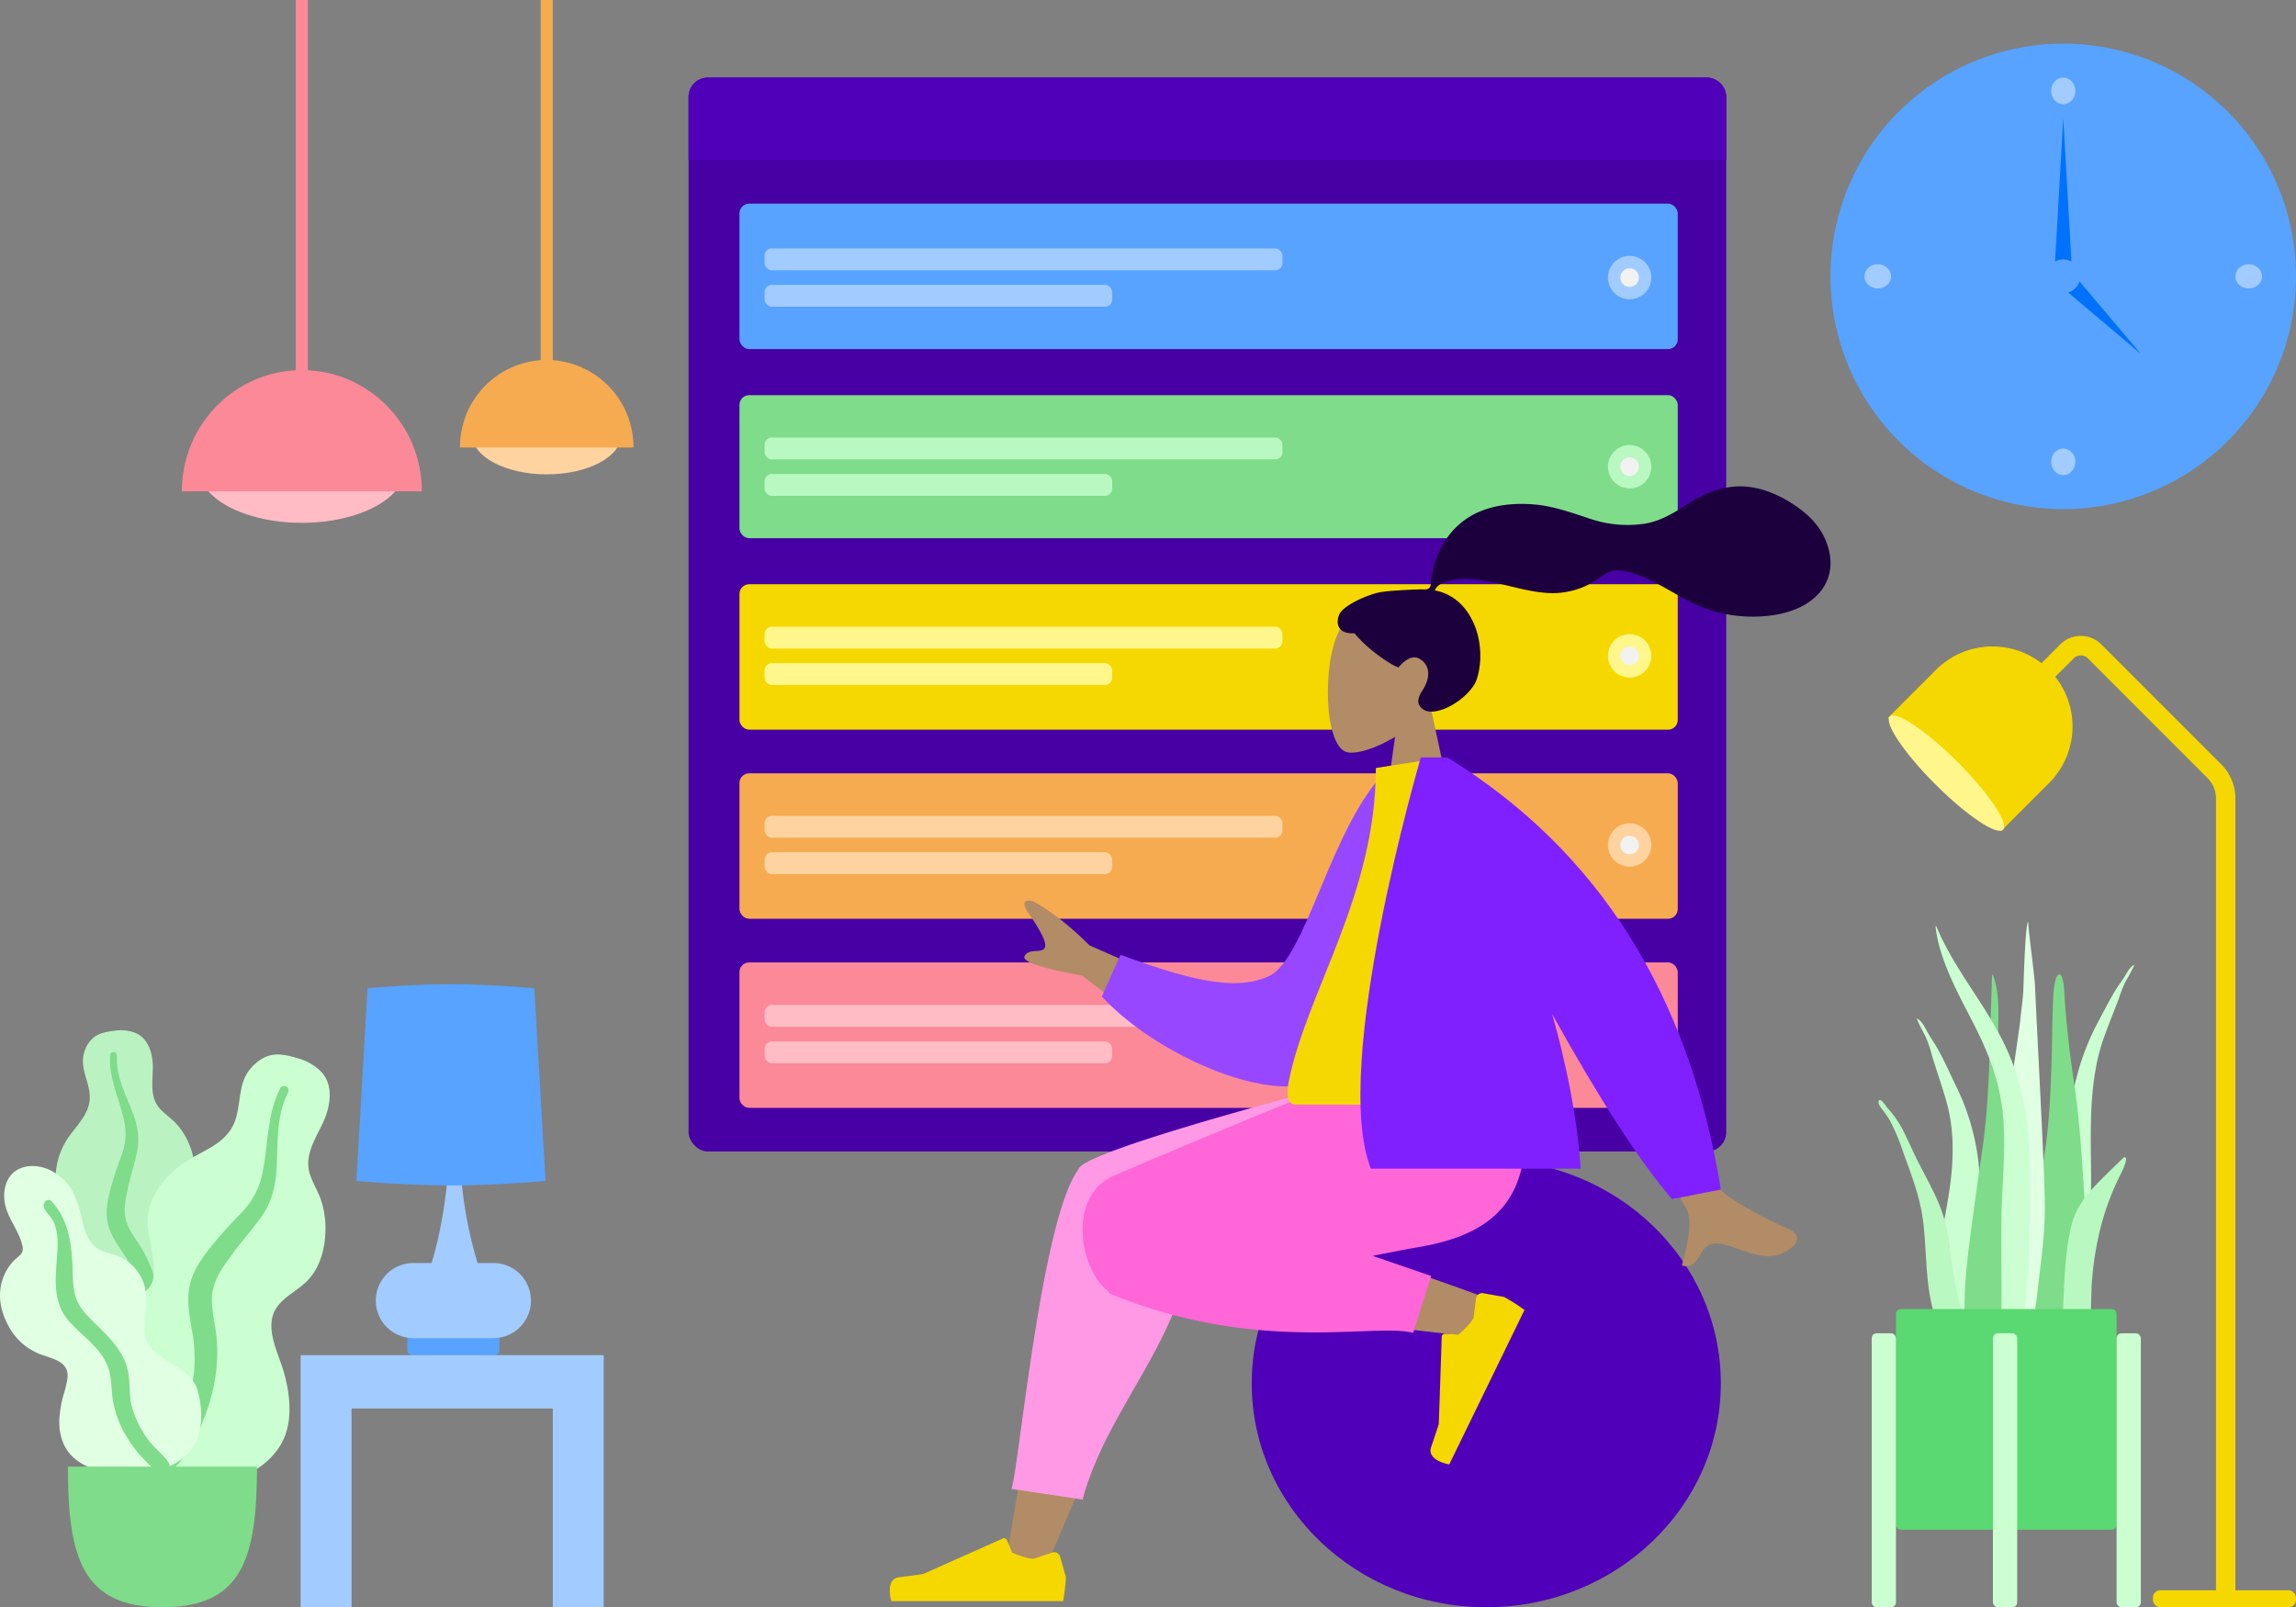 <svg xmlns="http://www.w3.org/2000/svg" width="947" height="663" viewBox="0 0 947 663">
  <rect x="0" y="0" width="947" height="663" fill="#808080" stroke="none"/>
  <g id="hero" transform="translate(-593 -144)">
    <g id="hero-2" data-name="hero">
      <g id="Board" transform="translate(498 101)">
        <rect id="Container" width="428" height="443" rx="8" transform="translate(379 75)" fill="#4700a3"/>
        <path id="Header" d="M8,0H420a8,8,0,0,1,8,8V34H0V8A8,8,0,0,1,8,0Z" transform="translate(379 75)" fill="#5000b8"/>
        <g id="Group_7" data-name="Group 7" transform="translate(399.777 126.942)">
          <rect id="Container-2" data-name="Container" width="387" height="60" rx="4" transform="translate(0.223 0.058)" fill="#58a3ff"/>
          <g id="Group_6" data-name="Group 6" transform="translate(10.589 18.533)">
            <g id="Text_Stuff" data-name="Text Stuff">
              <rect id="Label" width="213.598" height="9.017" rx="3" fill="#a2cbff"/>
              <rect id="Label-2" data-name="Label" width="143.374" height="9.017" rx="3" transform="translate(0 15.029)" fill="#a2cbff"/>
            </g>
            <g id="Check" transform="translate(347.837 3.07)">
              <circle id="Background" cx="8.953" cy="8.953" r="8.953" fill="#a2cbff"/>
              <circle id="Indicator" cx="3.837" cy="3.837" r="3.837" transform="translate(5.116 5.116)" fill="#f2f2f2"/>
            </g>
          </g>
        </g>
        <g id="Group_8" data-name="Group 8" transform="translate(399.777 205.893)">
          <rect id="Container-3" data-name="Container" width="387" height="59" rx="4" transform="translate(0.223 0.107)" fill="#7fdc8a"/>
          <g id="Group_6-2" data-name="Group 6" transform="translate(10.589 17.602)">
            <g id="Text_Stuff-2" data-name="Text Stuff">
              <rect id="Label-3" data-name="Label" width="213.598" height="9.017" rx="3" fill="#b9f8c1"/>
              <rect id="Label-4" data-name="Label" width="143.374" height="9.017" rx="3" transform="translate(0 15.029)" fill="#b9f8c1"/>
            </g>
            <g id="Check-2" data-name="Check" transform="translate(347.837 3.07)">
              <circle id="Background-2" data-name="Background" cx="8.953" cy="8.953" r="8.953" fill="#b9f8c1"/>
              <circle id="Indicator-2" data-name="Indicator" cx="3.837" cy="3.837" r="3.837" transform="translate(5.116 5.116)" fill="#f2f2f2"/>
            </g>
          </g>
        </g>
        <g id="Group_9" data-name="Group 9" transform="translate(399.777 283.806)">
          <rect id="Container-4" data-name="Container" width="387" height="60" rx="4" transform="translate(0.223 0.194)" fill="#f5d800"/>
          <g id="Group_6-3" data-name="Group 6" transform="translate(10.589 17.71)">
            <g id="Text_Stuff-3" data-name="Text Stuff">
              <rect id="Label-5" data-name="Label" width="213.598" height="9.017" rx="3" fill="#fff78b"/>
              <rect id="Label-6" data-name="Label" width="143.374" height="9.017" rx="3" transform="translate(0 15.029)" fill="#fff78b"/>
            </g>
            <g id="Check-3" data-name="Check" transform="translate(347.837 3.07)">
              <circle id="Background-3" data-name="Background" cx="8.953" cy="8.953" r="8.953" fill="#fff78b"/>
              <circle id="Indicator-3" data-name="Indicator" cx="3.837" cy="3.837" r="3.837" transform="translate(5.116 5.116)" fill="#f2f2f2"/>
            </g>
          </g>
        </g>
        <g id="Group_10" data-name="Group 10" transform="translate(399.777 361.718)">
          <rect id="Container-5" data-name="Container" width="387" height="60" rx="4" transform="translate(0.223 0.282)" fill="#f6ab51"/>
          <g id="Group_6-4" data-name="Group 6" transform="translate(10.589 17.818)">
            <g id="Text_Stuff-4" data-name="Text Stuff">
              <rect id="Label-7" data-name="Label" width="213.598" height="9.017" rx="3" fill="#fed3a0"/>
              <rect id="Label-8" data-name="Label" width="143.374" height="9.017" rx="3" transform="translate(0 15.029)" fill="#fed3a0"/>
            </g>
            <g id="Check-4" data-name="Check" transform="translate(347.837 3.07)">
              <circle id="Background-4" data-name="Background" cx="8.953" cy="8.953" r="8.953" fill="#fed3a0"/>
              <circle id="Indicator-4" data-name="Indicator" cx="3.837" cy="3.837" r="3.837" transform="translate(5.116 5.116)" fill="#f2f2f2"/>
            </g>
          </g>
        </g>
        <g id="Group_11" data-name="Group 11" transform="translate(399.777 439.631)">
          <rect id="Container-6" data-name="Container" width="387" height="60" rx="4" transform="translate(0.223 0.369)" fill="#fb8998"/>
          <g id="Group_6-5" data-name="Group 6" transform="translate(10.589 17.926)">
            <g id="Text_Stuff-5" data-name="Text Stuff">
              <rect id="Label-9" data-name="Label" width="213.598" height="9.017" rx="3" fill="#ffbcc5"/>
              <rect id="Label-10" data-name="Label" width="143.374" height="9.017" rx="3" transform="translate(0 15.029)" fill="#ffbcc5"/>
            </g>
            <g id="Check-5" data-name="Check" transform="translate(347.837 3.07)">
              <circle id="Background-5" data-name="Background" cx="8.953" cy="8.953" r="8.953" fill="#ffbcc5"/>
              <circle id="Indicator-5" data-name="Indicator" cx="3.837" cy="3.837" r="3.837" transform="translate(5.116 5.116)" fill="#f2f2f2"/>
            </g>
          </g>
        </g>
      </g>
      <g id="Person" transform="translate(960 344.635)">
        <g id="Group_3" data-name="Group 3" transform="translate(180.69 0)">
          <g id="Head" transform="translate(0 47.745)">
            <path id="Head-2" data-name="Head" d="M0,0,10.381,48.385C4.592,55.18.673,63.509,1.328,72.841c1.887,26.888,39.316,20.973,46.6,7.4s6.416-47.994-2.993-50.419c-3.753-.967-11.747,1.4-19.883,6.306L30.155,0Z" transform="translate(52.77 91.719) rotate(180)" fill="#b28b67"/>
          </g>
          <path id="hair" d="M17.985,43.579c3.974-.652,14.675-1.1,16.648-1.1,1.261,0,2.628.288,3.375-.87.612-.948.388-2.552.57-3.652.212-1.278.513-2.54.818-3.8a38.624,38.624,0,0,1,4.011-10.188A31.315,31.315,0,0,1,58.25,10.532c7.026-3.021,14.978-3.712,22.536-3.1,8.088.655,15.41,3.325,23.046,5.838a48.3,48.3,0,0,0,22.51,2.168c7.668-1.178,13.463-5.334,19.931-9.279C152.895,2.121,160.462-.52,168.29.087,175.6.654,182.331,3.671,188.374,7.7c5.653,3.771,10.318,8.308,12.951,14.693,2.833,6.869,2.831,14.408-1.828,20.479-6.753,8.8-19.289,11.075-29.719,10.848a56.781,56.781,0,0,1-17.653-3.235c-7.6-2.672-14.16-7.2-21.266-10.874a55.338,55.338,0,0,0-10.4-4.16c-3.506-.99-6.96-1.444-10.134.674-3.358,2.241-6.368,4.442-10.209,5.844A32.926,32.926,0,0,1,88.6,44.039C80.964,43.98,73.433,41.6,66.013,40c-6.051-1.3-12.525-2.6-18.694-1.346-2.574.522-6.334,1.6-7.264,4.273C55.7,45.768,61.849,65.121,57.437,79.327c-2.381,7.668-16.693,16.631-22.258,12.6-3.525-2.554-1.385-5.906,0-8.12,2.653-4.238,3.56-9.683-1.348-12.634-4.234-2.545-8.685,3.5-8.77,3.492C23.9,74.574,13.844,68.888,6.916,60.59.082,61-.955,56.489.677,52.8S12.494,44.481,17.985,43.579Z" transform="translate(4.047 0)" fill="#1c003d"/>
        </g>
        <g id="Group_4" data-name="Group 4" transform="translate(0 243.747)">
          <ellipse id="Ballsy_Ball" data-name="Ballsy Ball" cx="96.745" cy="92.347" rx="96.745" ry="92.347" transform="translate(149.279 33.923)" fill="#5000b8"/>
          <path id="Skin" d="M159.029,83.024c-8,28.028-14.088,52.691-15.626,61.9-3.669,21.962,28.221,23.242,32.437,12.327,6.38-16.521,17.518-70.8,30.9-152.789L191.443,0C175.345,35.63,163.7,66.655,159.029,83.024ZM4.712,111.817c14.77,5.838,66.495,24.109,91.441,29.277,7.169,1.486,14.117,2.865,20.649,4.113,19.417,3.707,29.476-31.322,10.775-34.013-46.571-6.7-112.6-13.625-118.245-14.4a7.2,7.2,0,0,0-.978-.067C.941,96.724-4.185,108.3,4.712,111.817Z" transform="translate(254.645 204.37) rotate(180)" fill="#b28b67"/>
          <path id="Leg_Back" data-name="Leg Back" d="M80.109,120.506a16.328,16.328,0,0,0-.217,4.163L0,165.339v8.854H9.5S125.44,144.65,127.99,136.327c.018-.059.034-.117.048-.176q.06-.078.117-.157c15.318-21.066,24.492-123.913,27.5-131.614L126.305,0C115.078,41.635,79.155,70.64,80.109,120.506Z" transform="translate(205.818 174.193) rotate(180)" fill="#ff99e5"/>
          <path id="Leg_Front" data-name="Leg Front" d="M39.046,23.475l24.131,8.277c-7.308,1.463-14.042,2.769-19.8,3.779C6.168,42.058-4.682,61.975,1.733,105.43H70.287c11.2-3.217,69.4-27.623,99.59-40.6,19.984-8.592,13.685-39.563,2.367-47.623a1.1,1.1,0,0,0-.628-.981C129.748-1.129,93.9-.286,70.354.556,59.663.939,51.511,1.322,46.487,0Z" transform="translate(262.357 105.43) rotate(180)" fill="#ff66d8"/>
          <path id="shoe" d="M5.621,20.061A2.513,2.513,0,0,1,2.4,18.367L0,9.919A80.715,80.715,0,0,1,1.132,0H72s2.762,9.132-3.189,9.86-9.888,1.315-9.888,1.315L25.983,25.859a1.256,1.256,0,0,1-1.673-.669l-2.117-5.136s-5.509-2.571-8.954-2.571Z" transform="matrix(-0.438, 0.899, -0.899, -0.438, 262.293, 94.967)" fill="#f5d800"/>
          <path id="shoe-2" data-name="shoe" d="M67.017,6.238a2.513,2.513,0,0,1,3.223,1.694l2.4,8.449A80.715,80.715,0,0,1,71.5,26.3H.64s-2.762-9.132,3.189-9.86,9.888-1.315,9.888-1.315L46.654.441a1.256,1.256,0,0,1,1.673.669l2.117,5.136S55.954,8.816,59.4,8.816Z" transform="translate(0 189.805)" fill="#f5d800"/>
        </g>
        <g id="Group_2" data-name="Group 2" transform="translate(55.467 111.822)">
          <path id="Skin-2" data-name="Skin" d="M39.94,4.69c-1.713,2.881-3.66,5.761-9.577,4.292C19.807,6.36,10.854-.368,1.01,8.706c-1.21,1.115-2.1,4.6,2.031,6.391,10.281,4.456,25.47,12.8,27.933,16.039q5.039,6.627,31.23,75.66l25.747-5.108Q49.111,29.307,46.293,24.965C42.065,18.45,46.01,6.511,47.467.224A7.932,7.932,0,0,0,45.675,0C42.575,0,41.336,2.344,39.94,4.69ZM246.26,112.3,291.785,132.3q11.963,11.921,23.1,18.121c2.221.707,6.015.92,1.966-4.992s-8.04-12.314-6.423-14.386,6.3.215,8.154-3.155q1.852-3.37-23.694-8.062L260.8,93.68Z" transform="translate(318.712 209.823) rotate(180)" fill="#b28b67"/>
          <path id="Coat_Back" data-name="Coat Back" d="M0,124.135l10.661,2.8c25.574-20.805,40-74.9,56.348-80.8,15.455-5.576,35.929,2.919,60.171,14.093l9.163-16.455C115.754,17.185,69.126-7.839,48.451,2.309,15.4,18.533,2.22,85.658,0,124.135Z" transform="matrix(-0.996, 0.087, -0.087, -0.996, 171.605, 130.362)" fill="#9747ff"/>
          <path id="Shirt" d="M99.571,143.233H3.44c-4.393,0-3.565-6.343-2.93-9.544C7.839,96.75,36.447,56.931,36.447,4.348L64.176,0C87.111,36.887,95.042,82.3,99.571,143.233Z" transform="translate(108.575)" fill="#f5d800"/>
          <path id="Coat_Front" data-name="Coat Front" d="M0,3.946Q19.469,124.692,112.762,182.182H123.74S161.08,54.9,144.329,12.564H57.8c1.369,20.652,5.759,42.491,11.772,63.786Q40.171,23.326,20.149,0Z" transform="translate(287.301 182.182) rotate(180)" fill="#801fff"/>
        </g>
      </g>
      <g id="Clock" transform="translate(1348 162)">
        <path id="Clock_Frame" data-name="Clock Frame" d="M96,0A96,96,0,1,1,0,96,96,96,0,0,1,96,0Z" fill="#58a3ff"/>
        <ellipse id="Time" cx="5" cy="5.5" rx="5" ry="5.5" transform="translate(91 14)" fill="#a2cbff"/>
        <ellipse id="Time-2" data-name="Time" cx="5.5" cy="5" rx="5.5" ry="5" transform="translate(14 91)" fill="#a2cbff"/>
        <ellipse id="Time-3" data-name="Time" cx="5.5" cy="5" rx="5.5" ry="5" transform="translate(167 91)" fill="#a2cbff"/>
        <ellipse id="Time-4" data-name="Time" cx="5" cy="5.5" rx="5" ry="5.5" transform="translate(91 167)" fill="#a2cbff"/>
        <path id="Hand" d="M3.623,0,7.245,63.4H0Z" transform="translate(92.377 30.792)" fill="#0071fd"/>
        <path id="Hand-2" data-name="Hand" d="M3.623,0,7.245,43.472H0Z" transform="translate(130.619 125.496) rotate(135)" fill="#0071fd"/>
        <circle id="Time-5" data-name="Time" cx="7" cy="7" r="7" transform="translate(89 89)" fill="#58a3ff"/>
      </g>
      <g id="Hanging_Lamp" data-name="Hanging Lamp" transform="translate(668 144)">
        <rect id="Wire" width="5" height="160" transform="translate(47)" fill="#fb8998"/>
        <g id="Light" transform="translate(0 152.673)">
          <ellipse id="Hanging_Lamp_Light" data-name="Hanging Lamp Light" cx="42.5" cy="22.5" rx="42.5" ry="22.5" transform="translate(7 18)" fill="#ffbcc5"/>
          <path id="Hanging_Lamp-2" data-name="Hanging Lamp" d="M99,50C99,22.386,76.838,0,49.5,0S0,22.386,0,50" transform="translate(0)" fill="#fb8998"/>
        </g>
      </g>
      <g id="Hanging_Lamp-3" data-name="Hanging Lamp" transform="translate(769 144)">
        <rect id="Wire-2" data-name="Wire" width="5" height="160" transform="translate(47)" fill="#f6ab51"/>
        <g id="Light-2" data-name="Light" transform="translate(13.715 148.467)">
          <ellipse id="Hanging_Lamp_Light-2" data-name="Hanging Lamp Light" cx="30.724" cy="16.266" rx="30.724" ry="16.266" transform="translate(5.06 14.675)" fill="#fed3a0"/>
          <path id="Hanging_Lamp-4" data-name="Hanging Lamp" d="M71.57,36.146A35.967,35.967,0,0,0,35.785,0,35.967,35.967,0,0,0,0,36.146" transform="translate(0)" fill="#f6ab51"/>
        </g>
      </g>
      <g id="Lamp" transform="translate(1367 395)">
        <path id="Body" d="M88,394H80V66.424a11.922,11.922,0,0,0-3.513-8.484L27.055,8.488a4.1,4.1,0,0,0-5.658,0L2.829,27.063l-5.658-5.656L15.739,2.832a12,12,0,0,1,16.974,0L82.145,52.285A19.87,19.87,0,0,1,88,66.424Z" transform="translate(60 12)" fill="#f5d800"/>
        <rect id="Lamp_Base" data-name="Lamp Base" width="59" height="7" rx="3" transform="translate(114 405)" fill="#f5d800"/>
        <g id="Lamp_Top" data-name="Lamp Top" transform="translate(48.79 1) rotate(45)">
          <path id="Lamp-2" data-name="Lamp" d="M33,0h0A33,33,0,0,1,66,33V61a0,0,0,0,1,0,0H0a0,0,0,0,1,0,0V33A33,33,0,0,1,33,0Z" transform="translate(0.03 1.384)" fill="#f5d800"/>
          <ellipse id="Lamp-3" data-name="Lamp" cx="33" cy="6.5" rx="33" ry="6.5" transform="translate(0.209 54.945)" fill="#fff78b"/>
        </g>
      </g>
      <g id="Big_Leaf_Plant" data-name="Big Leaf Plant" transform="translate(593 568)">
        <g id="Big_Ass_Leaf" data-name="Big Ass Leaf" transform="translate(22)">
          <path id="leaf" d="M24.258.173a16.915,16.915,0,0,1,8.586.9c5.665,2.4,7.275,9.1,7.2,14.536-.084,5.855-1.327,12.249,3.124,16.966,2.046,2.169,4.591,3.828,6.6,6.037a28.536,28.536,0,0,1,5.078,7.96c2.29,5.326,3.414,11.59,1.32,17.177-1.844,4.919-6.483,9.359-5.48,14.953C51.729,84.543,57.612,89,61.29,93.351c4.163,4.919,8,11.205,8.625,17.656.6,6.182-2.087,12.434-6.217,17.107C55.448,137.451,43.045,142.028,30.54,142c-5.31-.012-11.321-.252-15.9-3.105a8.763,8.763,0,0,1-3.005-3.247,10.586,10.586,0,0,0-2.906-2.908,17.25,17.25,0,0,1-5.535-7.392c-4.538-11.233-.911-25.129,5.441-35.1,1.505-2.363,2.737-4.637,2.006-7.454C9.874,79.848,8,77.2,6.34,74.669a65.318,65.318,0,0,1-4.792-7.582A17.2,17.2,0,0,1,.066,58.2,30.237,30.237,0,0,1,6.578,42.336C10,37.83,14.022,33.518,14.031,27.615c.01-6.257-4.173-11.824-2.391-18.186a12.123,12.123,0,0,1,4.609-6.916C18.539,1,21.564.5,24.258.173Z" transform="translate(1 1)" fill="#baf2c1"/>
          <path id="middle_thing" data-name="middle thing" d="M1.386,1.176A1.442,1.442,0,0,1,3.222.051c1.033.289,1.013,1.254.986,2.114a28.41,28.41,0,0,0,.934,7.776C6.462,15.274,8.9,20.186,10.836,25.308s2.839,10.4,1.705,15.816C11.473,46.23,9.795,51.2,8.7,56.315c-.964,4.506-1.989,9.257-.522,13.751,1.412,4.326,4.534,7.849,6.783,11.758a55.439,55.439,0,0,1,6.995,26.31,49.2,49.2,0,0,1-.983,12.828c-.573,2.423-1.343,5.7-3.419,7.37-.957.771-2.595,1.038-3.4-.1-.757-1.071-.093-2.73.147-3.872a58.7,58.7,0,0,0,1-15.015,54.212,54.212,0,0,0-2.346-14.36A48.6,48.6,0,0,0,6.84,83.032C4.252,79.191,1.562,75.341.493,70.789c-1.086-4.623-.2-9.327.976-13.862,1.248-4.8,2.883-9.455,4.573-14.122A24.78,24.78,0,0,0,7.363,29.2C5.567,19.794.76,10.968,1.386,1.176Z" transform="translate(22 10)" fill="#7fdc8a"/>
        </g>
        <g id="Big_Ass_Leaf-2" data-name="Big Ass Leaf" transform="translate(32 11)">
          <path id="leaf-2" data-name="leaf" d="M90.892,1.582a21.492,21.492,0,0,1,9.592,5.536c5.373,5.791,3.724,14.543.758,20.935-3.193,6.88-8.031,13.8-5.3,21.69,1.254,3.629,3.362,6.916,4.551,10.573a36.871,36.871,0,0,1,1.749,12.056c-.129,7.49-2.122,15.483-7.531,21-4.763,4.859-12.551,7.7-14.332,14.833-1.858,7.445,2.684,15.781,4.7,22.835,2.283,7.983,3.455,17.411.784,25.367-2.559,7.625-9.02,13.619-16.334,17-14.613,6.75-31.58,5.712-46.232-.828-6.221-2.777-13.145-6.188-17.011-11.946a11.264,11.264,0,0,1-1.809-5.4A13.591,13.591,0,0,0,2.6,150.278,22.24,22.24,0,0,1,.02,138.656c.615-15.645,12.214-30.192,24.936-38.684,3.015-2.012,5.662-4.06,6.293-7.772.659-3.874-.139-7.986-.748-11.839-.6-3.807-1.537-7.6-1.612-11.459a22.446,22.446,0,0,1,2.959-11.283c3.6-6.647,9.379-11.689,16.021-15.372,6.4-3.547,13.392-6.555,16.523-13.532,3.319-7.4,1.355-16.154,6.807-22.751C73.458,3.233,76.625.807,80.262.182,83.749-.417,87.558.57,90.892,1.582Z" transform="translate(0 0)" fill="#cbffd2"/>
          <path id="middle_thing-2" data-name="middle thing" d="M51.651.811A1.838,1.838,0,0,1,54.387.44c1.057.883.528,2.016.046,3.02a37.22,37.22,0,0,0-2.98,9.7c-1.248,7.006-.968,14.1-1.389,21.182s-2.128,13.805-6.289,19.624c-3.923,5.486-8.49,10.5-12.446,15.977-3.487,4.831-7.174,9.92-7.812,16.012-.614,5.863,1.191,11.672,1.773,17.48,1.2,12.023-1.084,23.737-5.6,34.823a64.286,64.286,0,0,1-7.867,14.676c-1.939,2.569-4.554,6.043-7.858,6.936-1.524.412-3.578-.131-3.922-1.906-.323-1.665,1.321-3.282,2.2-4.508A76.711,76.711,0,0,0,11.275,136.2a71.04,71.04,0,0,0,4.778-18.235,63.555,63.555,0,0,0-.895-17.357c-1.014-5.906-2.143-11.875-1.009-17.826,1.151-6.044,4.647-11.152,8.4-15.9,3.971-5.026,8.323-9.687,12.743-14.327a32.357,32.357,0,0,0,8.673-15.424C46.79,25.049,45.791,12.078,51.651.811Z" transform="translate(32 13)" fill="#7fdc8a"/>
        </g>
        <g id="Big_Ass_Leaf-3" data-name="Big Ass Leaf" transform="translate(0 57)">
          <path id="leaf-3" data-name="leaf" d="M13.306,0C19.2,0,24.382,3.124,27.953,7.558c4.18,5.19,5.024,11.528,6.721,17.714A15.813,15.813,0,0,0,39.517,33.5c2.315,1.9,5.255,2.283,8.026,3.212A18.73,18.73,0,0,1,59.321,48.5c2.155,6.659-.128,13.374.265,20.122.361,6.2,6.471,10.064,11.387,13.035,4.848,2.93,9.215,5.672,10.675,11.379,1.548,6.053,2.068,12.809-.077,18.788-3.57,9.956-14.019,14.34-24.116,15.02-9.163.617-20.684-.352-27.565-7-4.118-3.98-5.609-9.547-5.424-15.085a45.92,45.92,0,0,1,1.679-10.184,45.944,45.944,0,0,0,1.71-7.145c.64-6.484-5.354-7.73-10.455-9.51A24.88,24.88,0,0,1,3.224,65.425C.285,59.881-.948,53.658.814,47.554A20.863,20.863,0,0,1,5.559,39.2c.974-1.059,2.348-1.942,3.227-3.054a4.12,4.12,0,0,0,.359-3.6C7.837,26.931,3.762,22.278,2.3,16.668.989,11.605,1.767,5.3,6.4,2.038A12.089,12.089,0,0,1,13.306,0Z" transform="translate(0 0)" fill="#e0ffe3"/>
          <path id="middle_thing-3" data-name="middle thing" d="M3.338.641C9.585,7.3,11.283,16.325,11.781,25.076c.279,4.907-.011,10.083,1.43,14.843,1.234,4.074,4.126,7.188,7.106,10.131,6,5.925,12.693,11.948,14.448,20.523,1.03,5.032.335,10.23,1.758,15.207a41.827,41.827,0,0,0,6.343,12.788c2.231,3.076,5.138,5.431,7.577,8.3.744.875,1.81,2.164,1.5,3.4-.359,1.447-2.2,1.905-3.511,1.678-3.049-.53-5.616-3.442-7.61-5.558a47.877,47.877,0,0,1-7.407-10.159,42.71,42.71,0,0,1-4.8-13.2c-.8-4.827-.4-9.858-2.223-14.491-3.067-7.8-10.5-12.4-15.883-18.471-6.7-7.571-5.7-16.993-5.015-26.305.377-5.118.752-10.9-1.834-15.57C2.672,6.406.471,4.743.047,2.715-.342.858,1.78-1.019,3.338.641Z" transform="translate(18 14)" fill="#7fdc8a"/>
        </g>
        <path id="Base" d="M0,0C0,38.058,6.211,58,39,58S78,38.058,78,0Z" transform="translate(28 181)" fill="#7fdc8a"/>
      </g>
      <g id="Table" transform="translate(717 550)">
        <g id="Lamp-4" data-name="Lamp" transform="translate(23)">
          <rect id="Lamp_Base-2" data-name="Lamp Base" width="38" height="9" rx="2" transform="translate(21 144)" fill="#58a3ff"/>
          <path id="Lamp_Body" data-name="Lamp Body" d="M15.5,75a15.5,15.5,0,0,1,0-31H23c6.44-20.872,7.217-44,7.217-44h4.566A167.709,167.709,0,0,0,42,44h6.5a15.5,15.5,0,0,1,0,31Z" transform="translate(8 71)" fill="#a2cbff"/>
          <path id="Shade" d="M4.622,1.679S21.811,0,39,0,73.378,1.679,73.378,1.679L78,81.133S58.5,83,39,83,0,81.133,0,81.133Z" fill="#58a3ff"/>
        </g>
        <path id="Table-2" data-name="Table" d="M104,104V22H21v82H0V0H125V104Z" transform="translate(0 153)" fill="#a2cbff"/>
      </g>
      <g id="Plant" transform="translate(1365 525)">
        <g id="Succulents" transform="translate(13.3 -1)">
          <path id="Thi_Succs_" data-name="Thi Succs!" d="M.974.617C2.723,1.88,3.7,3.728,4.882,5.551c1.47,2.266,3.2,4.313,4.668,6.581C12.615,16.86,15.308,21.879,18.1,26.8a96.064,96.064,0,0,1,11.326,30.1c2.067,11.2,2.625,22.754,3.492,34.117.92,12.044,1.846,24.176,1.968,36.267.055,5.417.347,11.167-.3,16.546-.4,3.349-1.916,6.2-5.323,6.175-7.237-.057-10.634-8.073-12.053-14.646-2.089-9.679-2.506-19.961-2.175-29.86C15.432,93.558,17.5,81.8,18.4,69.912c.95-12.587.413-24.951-3.914-36.8-2.186-5.989-4.724-11.835-7-17.784A57.489,57.489,0,0,0,4.409,7.831C2.951,5.208,1.142,2.826,0,0Z" transform="matrix(0.998, 0.07, -0.07, 0.998, 5.274, 39.962)" fill="#cbffd2"/>
          <path id="Thi_Succs_2" data-name="Thi Succs!" d="M17.334.518,18,0a66.162,66.162,0,0,1-2.676,7.341,59.91,59.91,0,0,0-1.729,7.136c-1.255,5.681-2.7,11.234-3.889,16.963C7.36,42.777,7.8,54.99,9.342,67.568c1.453,11.881,3.751,23.745,4.845,35.623a163.552,163.552,0,0,1,.432,29.409c-.588,6.383-2.517,14-7.771,13.361-2.474-.3-3.764-3.281-4.284-6.642-.835-5.4-1.01-11.074-1.335-16.443C.5,110.9.358,98.951.214,87.092.078,75.9-.3,64.494.452,53.587a102.687,102.687,0,0,1,6.2-28.758c1.7-4.61,3.317-9.328,5.225-13.721.915-2.107,2.033-3.97,2.949-6.075C15.563,3.339,16.148,1.6,17.334.518Z" transform="translate(77.247 15.458) rotate(8)" fill="#cbffd2"/>
          <path id="Thi_Succs_3" data-name="Thi Succs!" d="M.209.3C1.166-1.3,3.272,3.993,3.593,4.66q-.2-.5-.409-.993A44.1,44.1,0,0,1,7.9,13.734c1.069,3.585,1.987,7.242,2.99,10.853,1.882,6.774,4.31,13.356,6.016,20.191a65.7,65.7,0,0,1,1.678,20.1A171.685,171.685,0,0,0,18.4,86.462c.233,3.418,1.344,6.6,2.1,9.892s1.362,6.632,2.263,9.884c.207-.424.233.993.233,1.1a6.829,6.829,0,0,1-.381,2.265,6.1,6.1,0,0,1-3.841,4.212c-3.456.988-6.666-2.157-7.78-5.477A90.858,90.858,0,0,1,7.755,93.3,70.881,70.881,0,0,1,7.1,79.44c.409-9.179,2.07-18.238,2.519-27.414.489-9.99-1.49-19.376-3.147-29.1A84.98,84.98,0,0,0,3.356,9.134,38.761,38.761,0,0,0,1.048,4.061C.558,3.112-.431,1.418.209.3Z" transform="matrix(0.985, -0.174, 0.174, 0.985, -10.671, 73.863)" fill="#b9f8c1"/>
          <path id="Thi_Succs_4" data-name="Thi Succs!" d="M14.262,0c-2.653,0-2.637,13.226-2.717,14.925-.288,6.131-.221,12.263-.4,18.395-.4,13.381-.889,26.88-2.9,40.107C7.161,80.547,5.907,87.636,4.557,94.7,3.2,101.789,1.387,108.867.5,116.044c-.855,6.9-.372,13.934-.255,20.867a182.673,182.673,0,0,0,1.242,20.877c.225,1.707.49,3.407.773,5.1a40.455,40.455,0,0,0,.5,4.51c.639,2.152,3.379,2.856,5.224,2.519,4.993-.912,8.182-7.18,9.887-11.76,2.178-5.848,3.334-12.192,4.474-18.356a160.431,160.431,0,0,0,2.4-21.181c.722-14.448-.2-28.911-1.24-43.313-.576-8.009-1.241-15.984-2.258-23.943-1.013-7.926-2.313-15.816-3.16-23.765-.615-5.777-1.221-11.561-1.619-17.36C16.371,8.859,16.291,0,14.262,0" transform="translate(49.825 22)" fill="#7fdc8a"/>
          <path id="Thi_Succs_5" data-name="Thi Succs!" d="M15.01,5.955c-2.113,2.478-4.243,4.932-6.239,7.557C5.2,18.209,1.971,23.432,1,30.147-1.033,44.2.6,59.379.992,73.863c.081,2.96-.385,5.83,1.065,8.647,1.314,2.554,3.77,4.5,6.112,4.49,5.013-.023,4.248-9.9,4.256-14.254.015-7.623-1.047-15.324-.955-22.94a128.854,128.854,0,0,1,2.02-22.278A107.864,107.864,0,0,1,19.54,6.81c.369-.9,3.017-7.872.515-6.671" transform="matrix(0.996, 0.087, -0.087, 0.996, 70.645, 95.611)" fill="#b9f8c1"/>
          <path id="Thi_Succs_6" data-name="Thi Succs!" d="M26.941,118.139c-.432-13.886-6.014-74.88-7.284-91.672-.318-4.2-3.375-21.7-3.772-26.467-1.075,1.347-.983,22.309-.972,27.126.012,4.765-.578,9.45-.882,14.189-.31,4.836-7.459,67.285-8.386,71.932-1.846,9.244-3.081,18.729-4.033,28.18C.683,150.639-.76,160.358.482,169.618a28.306,28.306,0,0,0,1.473,6.188c.795,2.116,1.339,4.073,1.977,6.287,1.026,3.567,2.883,6.7,5.736,8.169,5.849,3.019,8.99-3.815,10.583-9.765a159.221,159.221,0,0,0,4.94-29.138c.847-11.04,2.1-22.1,1.75-33.22" transform="matrix(0.999, 0.035, -0.035, 0.999, 35.341, -0.413)" fill="#e0ffe3"/>
          <path id="Thi_Succs_7" data-name="Thi Succs!" d="M10.252,35.7c-.4,11.445-1.08,22.8-2.606,34.127C6.089,81.38,4.3,92.9,2.8,104.463c-1.459,11.259-2.987,22.7-2.784,34.121.15,8.409-1.244,22.634,8.1,26.784,9.459,4.2,11.488-13.746,12.109-19.67,1.19-11.366.8-22.852.227-34.28-.593-11.729-1.583-23.4-2.81-35.085-1.363-12.981-2.432-26.02-3.29-39.038-.425-6.439-.529-12.867-.412-19.308C14.048,11.911,13.817,5.77,11.656,0l-.339.246" transform="translate(25 22)" fill="#7fdc8a"/>
          <path id="Thi_Succs_8" data-name="Thi Succs!" d="M.381.208C9.214,21.2,24.229,35.781,32.182,57.6c4.716,12.942,6.682,27.015,6.8,41.427.065,7.828-.071,15.662-.108,23.49-.036,7.634-.243,15.219-.891,22.8-.651,7.625-1.38,15.16-1.7,22.833-.25,5.978-.365,12.932-2.391,18.385-1.611,4.337-5.707,4.972-6.794-.288a42.045,42.045,0,0,1-.461-9.193c.085-3.855.31-7.7.424-11.559.46-15.468-.136-30.938.175-46.412.3-15.119,2.248-30.221.1-45.238-1.776-12.4-6.287-23.051-11.471-33.26C10.874,30.771,5.445,21.187,2.075,10.014A53.84,53.84,0,0,1,0,.03Q.235-.079.381.208Z" transform="translate(13 2)" fill="#cbffd2"/>
        </g>
        <g id="Planter" transform="translate(0 159)">
          <rect id="Vase" width="91" height="91" rx="2" transform="translate(10)" fill="#5ad871"/>
          <rect id="Leg" width="10" height="113" rx="2" transform="translate(0 10)" fill="#cbffd2"/>
          <rect id="Leg-2" data-name="Leg" width="10" height="113" rx="2" transform="translate(50 10)" fill="#cbffd2"/>
          <rect id="Leg-3" data-name="Leg" width="10" height="113" rx="2" transform="translate(101 10)" fill="#cbffd2"/>
        </g>
      </g>
    </g>
  </g>
</svg>
